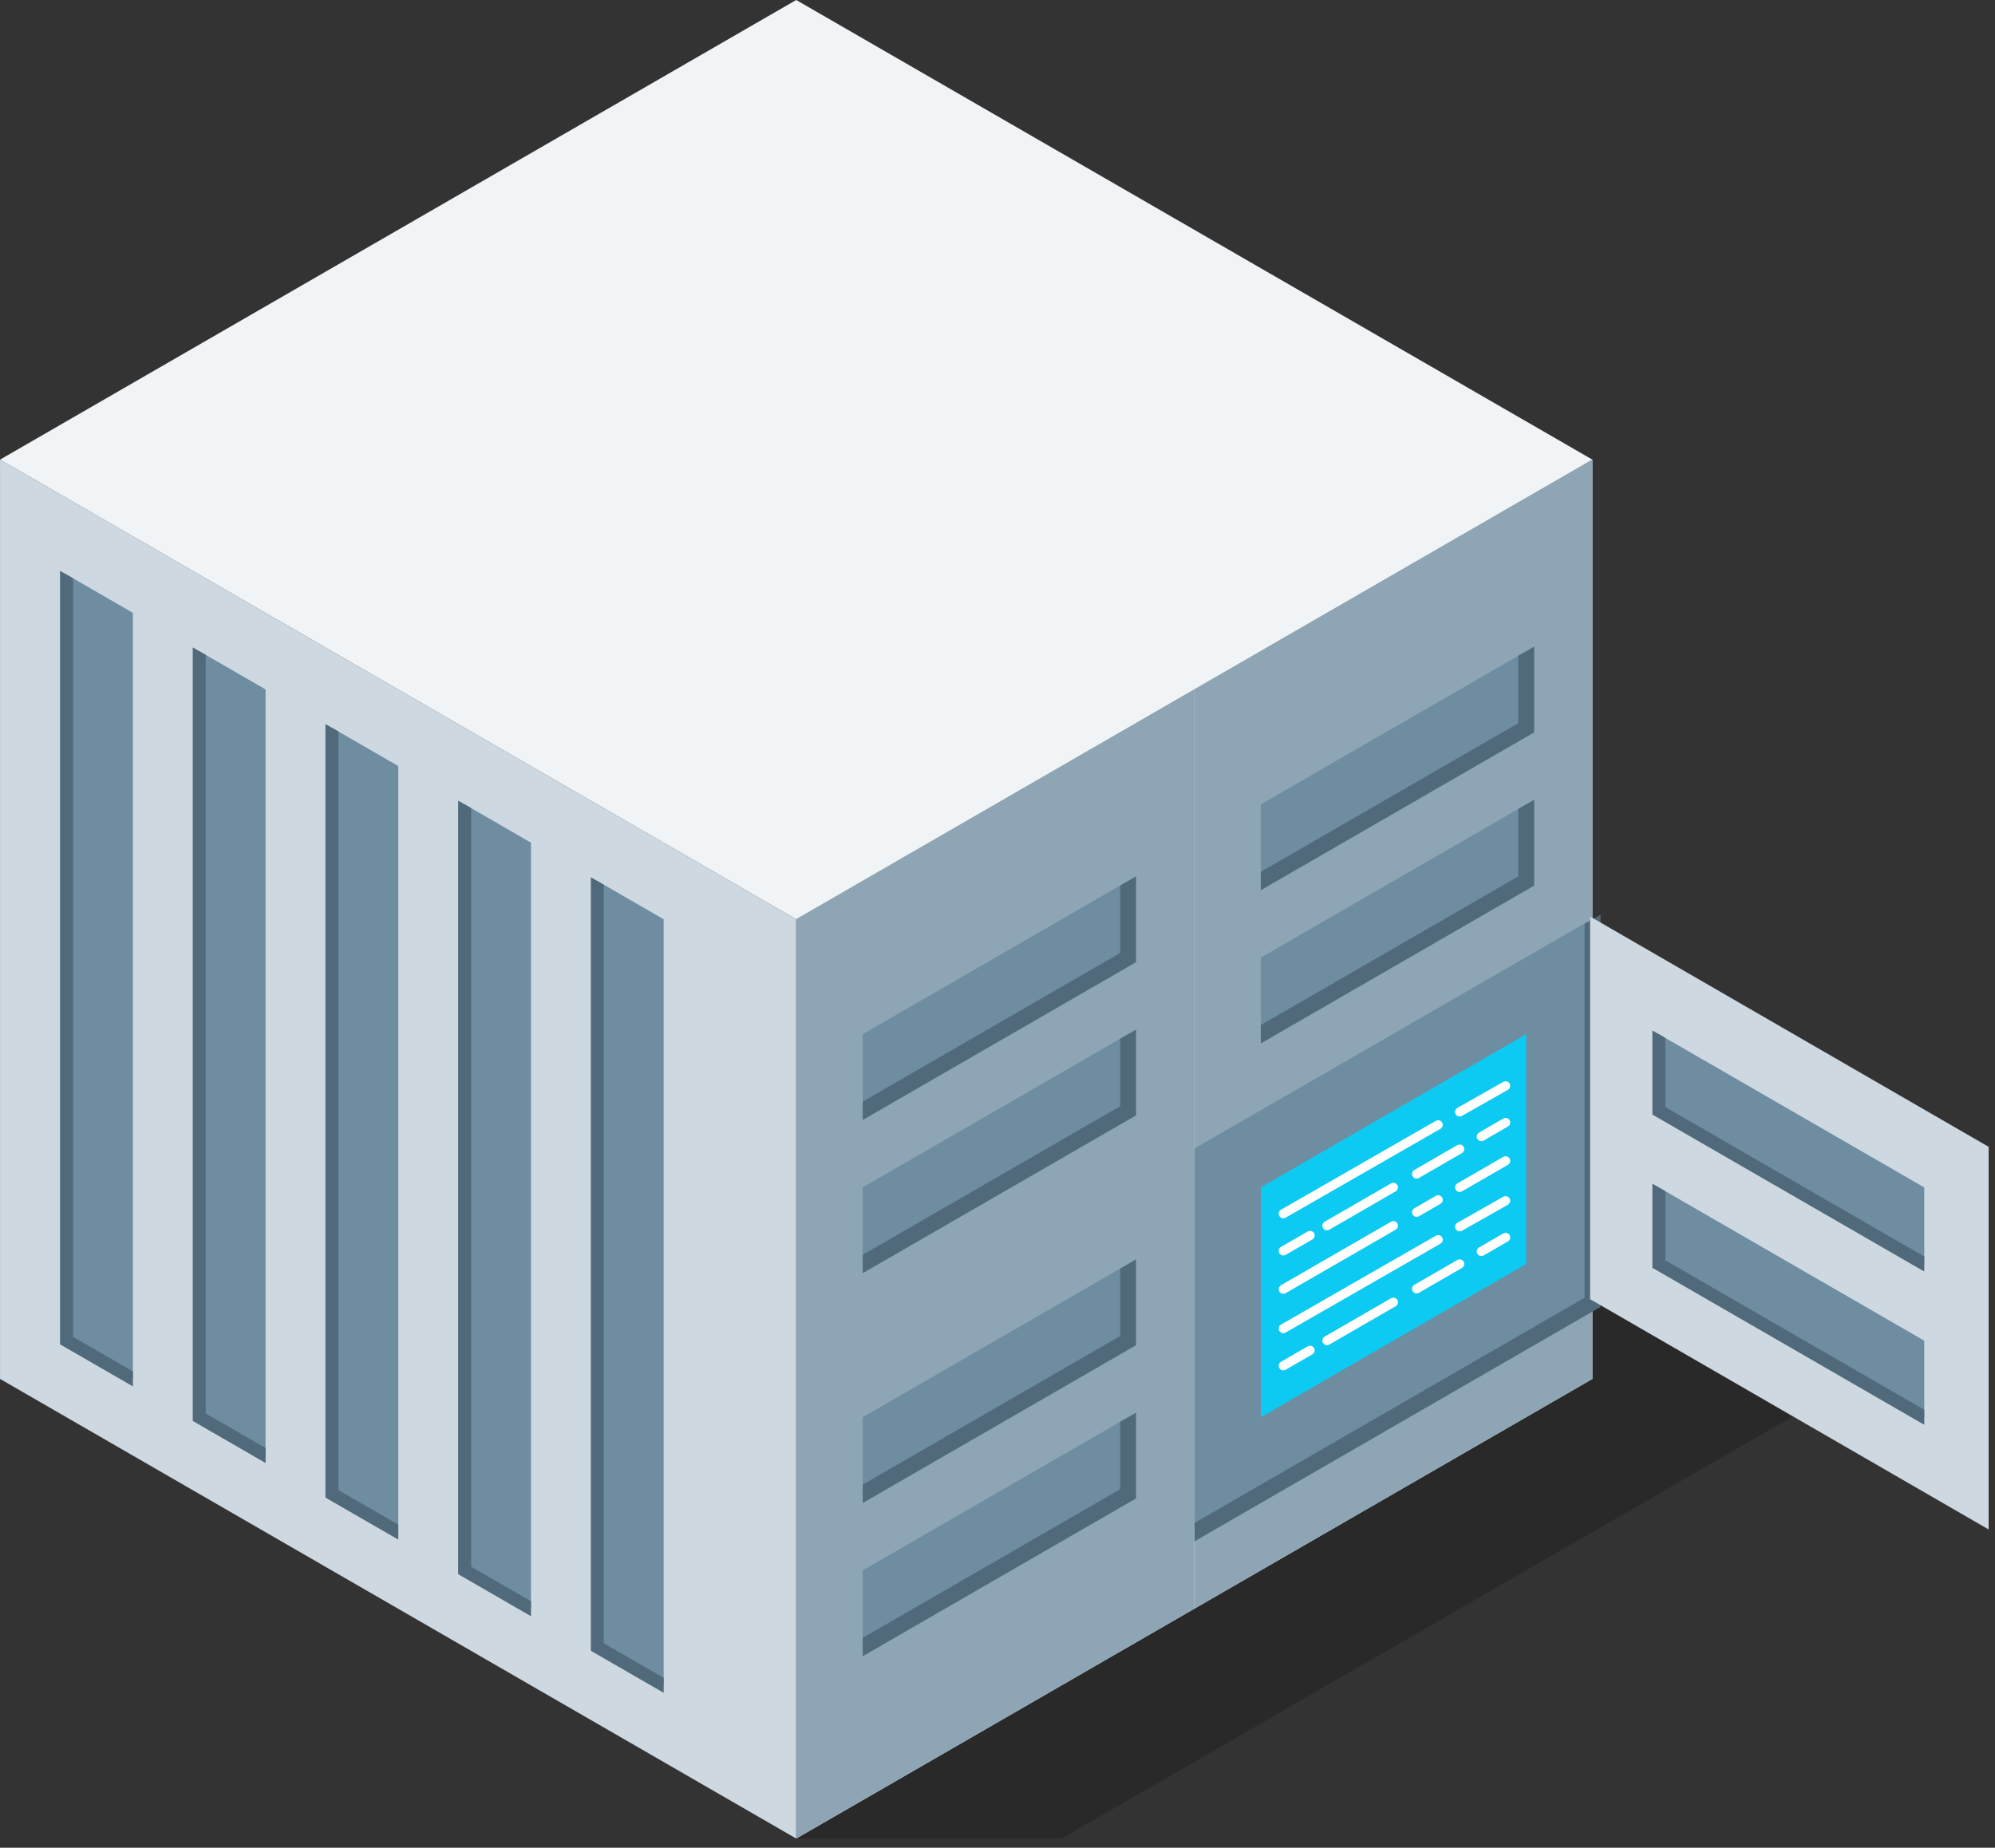 <?xml version="1.0" encoding="UTF-8" standalone="no"?>
<!DOCTYPE svg PUBLIC "-//W3C//DTD SVG 1.1//EN" "http://www.w3.org/Graphics/SVG/1.1/DTD/svg11.dtd">
<svg width="100%" height="100%" viewBox="0 0 217 201" version="1.1" xmlns="http://www.w3.org/2000/svg" xmlns:xlink="http://www.w3.org/1999/xlink" xml:space="preserve" xmlns:serif="http://www.serif.com/" style="fill-rule:evenodd;clip-rule:evenodd;">
    <rect x="0" y="0" width="217" height="201" fill="#333333" stroke="none"/>
    <g transform="matrix(1,0,0,1,-1010.36,-800.003)">
        <g id="Container-log" serif:id="Container log" transform="matrix(1,0,0,1,-591.786,-24.997)">
            <g transform="matrix(1,0,0,1,-223.722,-587.47)">
                <path d="M1912.47,1612.47L1941.34,1612.47L2042.38,1554.14L1999.08,1529.14L1999.08,1562.47L1912.47,1612.47Z" style="fill-opacity:0.2;"/>
            </g>
            <g id="g5607" transform="matrix(1,0,0,1,2338.27,727.48)">
                <path id="Interior-left" d="M-562.916,147.52L-649.519,197.52L-570.133,243.353L-562.916,247.52L-562.916,147.52Z" style="fill:rgb(205,216,225);fill-rule:nonzero;"/>
                <path id="Floor" d="M-562.916,247.52L-649.519,197.52L-649.519,297.52L-562.916,247.52Z" style="fill:rgb(241,244,247);fill-rule:nonzero;"/>
                <g id="Right-side">
                    <path id="path11251" d="M-736.121,147.52L-736.121,247.52L-649.519,297.52L-649.519,197.52L-736.121,147.52Z" style="fill:rgb(205,216,225);fill-rule:nonzero;"/>
                    <g id="rect71161" transform="matrix(0.866,0.5,0,1,-96.881,361.566)">
                        <rect x="-729.798" y="163.353" width="8.333" height="83.333" style="fill:rgb(110,141,161);"/>
                    </g>
                    <g id="rect71164" transform="matrix(0.866,0.5,0,1,-82.447,369.899)">
                        <rect x="-729.798" y="163.353" width="8.333" height="83.333" style="fill:rgb(110,141,161);"/>
                    </g>
                    <g id="rect71167" transform="matrix(0.866,0.5,0,1,-68.014,378.232)">
                        <rect x="-729.798" y="163.353" width="8.333" height="83.333" style="fill:rgb(110,141,161);"/>
                    </g>
                    <g id="rect71170" transform="matrix(0.866,0.5,0,1,-53.58,386.566)">
                        <rect x="-729.798" y="163.353" width="8.333" height="83.333" style="fill:rgb(110,141,161);"/>
                    </g>
                    <g id="rect71173" transform="matrix(0.866,0.5,0,1,-39.146,394.899)">
                        <rect x="-729.798" y="163.353" width="8.333" height="83.333" style="fill:rgb(110,141,161);"/>
                    </g>
                    <g id="path71176" transform="matrix(0.866,0.5,0,1,-96.881,361.566)">
                        <path d="M-729.798,163.353L-729.798,246.686L-721.464,246.686" style="fill:none;fill-rule:nonzero;stroke:rgb(80,106,123);stroke-width:1.63px;"/>
                    </g>
                    <g id="path71179" transform="matrix(0.866,0.5,0,1,-82.447,369.899)">
                        <path d="M-729.798,163.353L-729.798,246.686L-721.464,246.686" style="fill:none;fill-rule:nonzero;stroke:rgb(80,106,123);stroke-width:1.63px;"/>
                    </g>
                    <g id="path71182" transform="matrix(0.866,0.5,0,1,-68.014,378.232)">
                        <path d="M-729.798,163.353L-729.798,246.686L-721.464,246.686" style="fill:none;fill-rule:nonzero;stroke:rgb(80,106,123);stroke-width:1.63px;"/>
                    </g>
                    <g id="path71185" transform="matrix(0.866,0.5,0,1,-53.58,386.566)">
                        <path d="M-729.798,163.353L-729.798,246.686L-721.464,246.686" style="fill:none;fill-rule:nonzero;stroke:rgb(80,106,123);stroke-width:1.63px;"/>
                    </g>
                    <g id="path71188" transform="matrix(0.866,0.5,0,1,-39.146,394.899)">
                        <path d="M-729.798,163.353L-729.798,246.686L-721.464,246.686" style="fill:none;fill-rule:nonzero;stroke:rgb(80,106,123);stroke-width:1.63px;"/>
                    </g>
                </g>
                <path id="Top" d="M-736.121,147.52L-649.519,97.52L-562.916,147.52L-649.519,197.52L-736.121,147.52Z" style="fill:rgb(241,244,247);fill-rule:nonzero;"/>
                <g id="Door-letft" transform="matrix(1,0,0,1,-43.301,25)">
                    <path id="path11291" d="M-562.916,147.52L-519.615,122.52L-519.615,222.52L-562.916,247.52L-562.916,147.52Z" style="fill:rgb(141,165,180);fill-rule:nonzero;"/>
                    <g id="path71194" transform="matrix(1,0,0,0.533,0,107.179)">
                        <path d="M-562.916,169.395L-519.615,122.52L-519.615,200.645L-562.916,247.52L-562.916,169.395Z" style="fill:rgb(110,141,161);fill-rule:nonzero;"/>
                    </g>
                    <g id="path71197" transform="matrix(0.866,-0.5,0,1,38.734,-354.032)">
                        <path d="M-686.393,212.52L-653.059,212.52L-653.06,237.52L-686.393,237.52L-686.393,212.52Z" style="fill:rgb(13,202,242);fill-rule:nonzero;"/>
                    </g>
                    <g id="rect71200" transform="matrix(0.866,-0.5,0,1,38.735,-412.359)">
                        <rect x="-686.393" y="229.186" width="33.333" height="8.333" style="fill:rgb(110,141,161);"/>
                    </g>
                    <g id="rect71203" transform="matrix(0.866,-0.5,0,1,38.735,-395.693)">
                        <rect x="-686.393" y="229.186" width="33.333" height="8.333" style="fill:rgb(110,141,161);"/>
                    </g>
                    <g id="path71206" transform="matrix(0.866,-0.5,0,1,39.985,-410.581)">
                        <path d="M-654.503,226.686L-654.503,235.02L-687.836,235.02" style="fill:none;fill-rule:nonzero;stroke:rgb(80,106,123);stroke-width:2px;"/>
                    </g>
                    <g id="path71209" transform="matrix(0.866,-0.5,0,1,39.985,-393.914)">
                        <path d="M-654.503,226.686L-654.503,235.02L-687.836,235.02" style="fill:none;fill-rule:nonzero;stroke:rgb(80,106,123);stroke-width:2px;"/>
                    </g>
                    <g id="g71220">
                    </g>
                    <g id="path71222" transform="matrix(0.866,-0.5,0,1,47.201,-348.082)">
                        <path d="M-654.503,193.353L-654.503,235.02L-704.503,235.02" style="fill:none;fill-rule:nonzero;stroke:rgb(80,106,123);stroke-width:2px;"/>
                    </g>
                </g>
                <g id="Door-right" transform="matrix(1,0,0,1,43.301,-25)">
                    <path id="path11293" d="M-649.519,297.52L-649.519,197.52L-692.82,222.52L-692.82,322.52L-649.519,297.52Z" style="fill:rgb(141,165,180);fill-rule:nonzero;"/>
                    <g id="rect71227" transform="matrix(0.866,-0.5,0,1,-91.17,-337.363)">
                        <rect x="-686.393" y="229.186" width="33.333" height="8.333" style="fill:rgb(110,141,161);"/>
                    </g>
                    <g id="rect71230" transform="matrix(0.866,-0.5,0,1,-91.17,-320.696)">
                        <rect x="-686.393" y="229.186" width="33.333" height="8.333" style="fill:rgb(110,141,161);"/>
                    </g>
                    <g id="rect71233" transform="matrix(0.866,-0.5,0,1,-91.17,-295.696)">
                        <rect x="-686.393" y="229.186" width="33.333" height="8.333" style="fill:rgb(110,141,161);"/>
                    </g>
                    <g id="rect71236" transform="matrix(0.866,-0.5,0,1,-91.17,-279.03)">
                        <rect x="-686.393" y="229.186" width="33.333" height="8.333" style="fill:rgb(110,141,161);"/>
                    </g>
                    <g id="path71239" transform="matrix(0.866,-0.5,0,1,-89.92,-335.585)">
                        <path d="M-654.503,226.686L-654.503,235.02L-687.836,235.02" style="fill:none;fill-rule:nonzero;stroke:rgb(80,106,123);stroke-width:2px;"/>
                    </g>
                    <g id="path71242" transform="matrix(0.866,-0.5,0,1,-89.92,-318.918)">
                        <path d="M-654.503,226.686L-654.503,235.02L-687.836,235.02" style="fill:none;fill-rule:nonzero;stroke:rgb(80,106,123);stroke-width:2px;"/>
                    </g>
                    <g id="path71245" transform="matrix(0.866,-0.5,0,1,-89.92,-293.918)">
                        <path d="M-654.503,226.686L-654.503,235.02L-687.836,235.02" style="fill:none;fill-rule:nonzero;stroke:rgb(80,106,123);stroke-width:2px;"/>
                    </g>
                    <g id="path71248" transform="matrix(0.866,-0.5,0,1,-89.92,-277.251)">
                        <path d="M-654.503,226.686L-654.503,235.02L-687.836,235.02" style="fill:none;fill-rule:nonzero;stroke:rgb(80,106,123);stroke-width:2px;"/>
                    </g>
                </g>
            </g>
            <g id="path71253" transform="matrix(0.289,0.167,0,0.333,1989.78,999.629)">
                <path d="M-742.821,147.519L-742.82,272.52L-592.818,272.52L-592.818,147.52L-742.821,147.519Z" style="fill:rgb(205,216,225);fill-rule:nonzero;"/>
            </g>
            <g id="rect71256" transform="matrix(0.866,0.5,0,1,2414.59,1064.05)">
                <rect x="-729.798" y="238.353" width="33.333" height="8.333" style="fill:rgb(110,141,161);"/>
            </g>
            <g id="rect71259" transform="matrix(0.866,0.5,0,1,2414.59,1080.72)">
                <rect x="-729.798" y="238.353" width="33.333" height="8.333" style="fill:rgb(110,141,161);"/>
            </g>
            <g id="path71262" transform="matrix(0.866,0.5,0,1,2414.59,1064.05)">
                <path d="M-729.798,238.353L-729.798,246.686L-696.464,246.686" style="fill:none;fill-rule:nonzero;stroke:rgb(80,106,123);stroke-width:1.63px;"/>
            </g>
            <g id="path71265" transform="matrix(0.866,0.5,0,1,2414.59,1080.72)">
                <path d="M-729.798,238.353L-729.798,246.686L-696.464,246.686" style="fill:none;fill-rule:nonzero;stroke:rgb(80,106,123);stroke-width:1.63px;"/>
            </g>
            <g transform="matrix(1,0,0,1,606.215,300)">
                <path d="M1140.27,658.333L1147.49,654.164" style="fill:none;stroke:white;stroke-width:1px;stroke-linecap:round;stroke-linejoin:round;stroke-miterlimit:1.5;"/>
            </g>
            <g transform="matrix(1,0,0,1,606.215,312.497)">
                <path d="M1140.27,658.333L1147.49,654.164" style="fill:none;stroke:white;stroke-width:1px;stroke-linecap:round;stroke-linejoin:round;stroke-miterlimit:1.5;"/>
            </g>
            <g transform="matrix(1,0,0,1,606.215,300)">
                <path d="M1150.02,652.704L1154.7,650" style="fill:none;stroke:white;stroke-width:1px;stroke-linecap:round;stroke-linejoin:round;stroke-miterlimit:1.5;"/>
            </g>
            <g transform="matrix(1,0,0,1,606.215,312.497)">
                <path d="M1150.02,652.704L1154.7,650" style="fill:none;stroke:white;stroke-width:1px;stroke-linecap:round;stroke-linejoin:round;stroke-miterlimit:1.5;"/>
            </g>
            <g transform="matrix(1,0,0,1,606.215,300)">
                <path d="M1157.06,648.638L1159.7,647.111" style="fill:none;stroke:white;stroke-width:1px;stroke-linecap:round;stroke-linejoin:round;stroke-miterlimit:1.5;"/>
            </g>
            <g transform="matrix(1,0,0,1,606.215,312.497)">
                <path d="M1157.06,648.638L1159.7,647.111" style="fill:none;stroke:white;stroke-width:1px;stroke-linecap:round;stroke-linejoin:round;stroke-miterlimit:1.5;"/>
            </g>
            <g transform="matrix(1,0,0,1,606.215,300)">
                <path d="M1138.43,659.394L1135.52,661.074" style="fill:none;stroke:white;stroke-width:1px;stroke-linecap:round;stroke-linejoin:round;stroke-miterlimit:1.5;"/>
            </g>
            <g transform="matrix(1,0,0,1,606.215,312.497)">
                <path d="M1138.43,659.394L1135.52,661.074" style="fill:none;stroke:white;stroke-width:1px;stroke-linecap:round;stroke-linejoin:round;stroke-miterlimit:1.5;"/>
            </g>
            <g transform="matrix(1,0,0,1,606.215,300)">
                <path d="M1135.52,665.241L1147.49,658.333" style="fill:none;stroke:white;stroke-width:1px;stroke-linecap:round;stroke-linejoin:round;stroke-miterlimit:1.5;"/>
            </g>
            <g transform="matrix(1,0,0,1,606.215,300)">
                <path d="M1150.02,656.873L1152.36,655.521" style="fill:none;stroke:white;stroke-width:1px;stroke-linecap:round;stroke-linejoin:round;stroke-miterlimit:1.5;"/>
            </g>
            <g transform="matrix(1,0,0,1,606.215,300)">
                <path d="M1154.7,654.167L1159.7,651.28" style="fill:none;stroke:white;stroke-width:1px;stroke-linecap:round;stroke-linejoin:round;stroke-miterlimit:1.5;"/>
            </g>
            <g transform="matrix(1,0,0,1,606.215,301.436)">
                <path d="M1135.52,655.592L1152.36,645.925" style="fill:none;stroke:white;stroke-width:1px;stroke-linecap:round;stroke-linejoin:round;stroke-miterlimit:1.5;"/>
            </g>
            <g transform="matrix(1,0,0,1,606.215,313.933)">
                <path d="M1135.52,655.592L1152.36,645.925" style="fill:none;stroke:white;stroke-width:1px;stroke-linecap:round;stroke-linejoin:round;stroke-miterlimit:1.5;"/>
            </g>
            <g transform="matrix(1,0,0,1,606.215,301.436)">
                <path d="M1154.7,644.518L1159.7,641.683" style="fill:none;stroke:white;stroke-width:1px;stroke-linecap:round;stroke-linejoin:round;stroke-miterlimit:1.5;"/>
            </g>
            <g transform="matrix(1,0,0,1,606.215,313.933)">
                <path d="M1154.7,644.518L1159.7,641.683" style="fill:none;stroke:white;stroke-width:1px;stroke-linecap:round;stroke-linejoin:round;stroke-miterlimit:1.5;"/>
            </g>
        </g>
    </g>
</svg>
